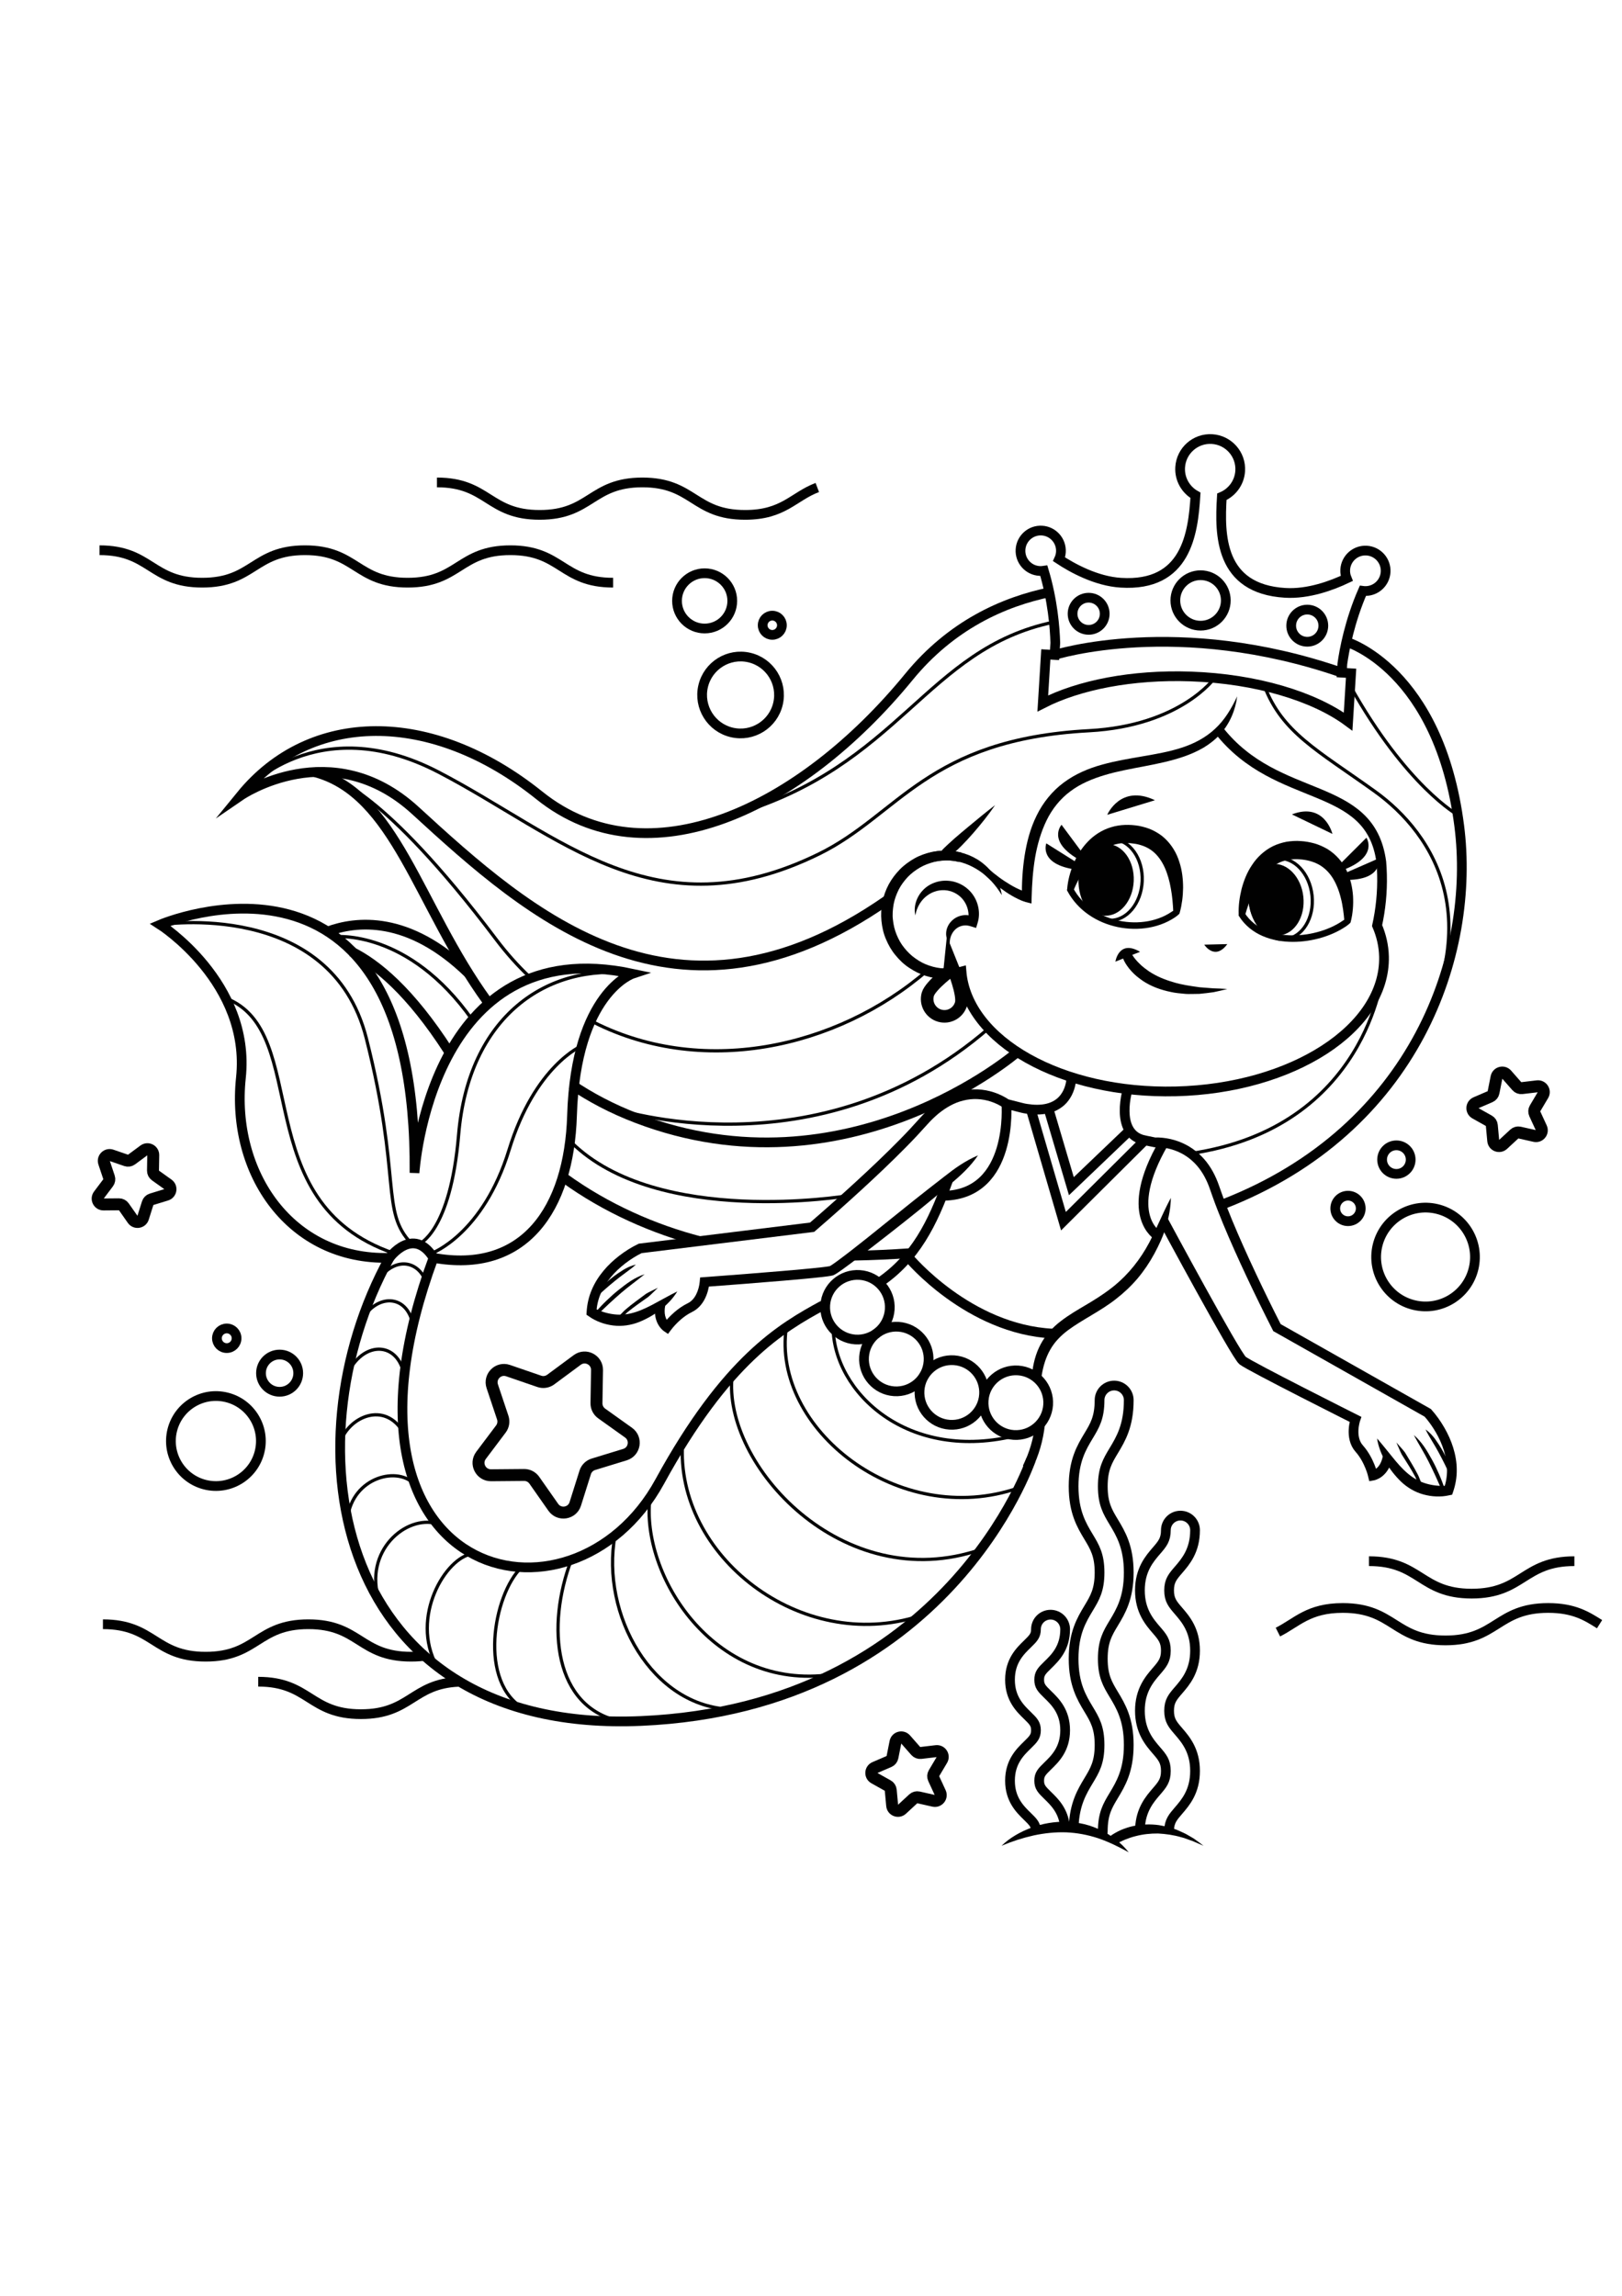 <?xml version="1.0" encoding="utf-8"?>
<!-- Generator: Adobe Illustrator 27.5.0, SVG Export Plug-In . SVG Version: 6.00 Build 0)  -->
<svg xmlns="http://www.w3.org/2000/svg" xmlns:xlink="http://www.w3.org/1999/xlink" viewBox="0 0 500 500" width="595" height="842" preserveAspectRatio="xMidYMid meet" data-scaled="true">
<g id="BACKGROUND">
	<rect style="fill:#FFFFFF;" width="500" height="500"/>
</g>
<g id="OBJECTS">
	<g>
		<g>
			<g>
				<path style="fill:#010101;" d="M349.065,232.329c-0.45,1.588-0.757,3.38-0.853,5.073c-0.094,1.704,0.021,3.409,0.517,4.886
					c0.491,1.482,1.391,2.639,2.679,3.292c0.319,0.17,0.669,0.294,1.023,0.416c0.38,0.093,0.718,0.186,1.202,0.278l2.708,0.553
					l-0.428-0.025c0.948-0.055,1.699-0.01,2.53,0.071c0.81,0.084,1.611,0.217,2.402,0.397c1.581,0.364,3.12,0.917,4.572,1.655
					c2.907,1.477,5.409,3.731,7.232,6.387c0.918,1.326,1.678,2.742,2.311,4.199c0.325,0.727,0.59,1.471,0.857,2.216l0.74,2.105
					c0.983,2.798,2.089,5.57,3.218,8.332c2.287,5.517,4.752,10.975,7.297,16.396c2.548,5.417,5.19,10.809,7.906,16.132l-0.595-0.618
					l46.482,26.266l0.212,0.12l0.139,0.154c1.591,1.766,2.84,3.57,3.991,5.538c1.132,1.956,2.082,4.034,2.76,6.223
					c0.679,2.184,1.092,4.487,1.095,6.817c0.031,2.33-0.388,4.671-1.15,6.876l-0.277,0.801l-0.826,0.165l0,0
					c-1.45,0.339-2.715,0.419-4.081,0.372c-1.343-0.044-2.683-0.263-3.991-0.625c-2.613-0.706-5.069-2.206-6.961-4.038
					c-1.875-1.851-3.457-3.89-4.707-6.095c-1.232-2.212-2.182-4.577-2.571-7.109c1.684,1.913,3.159,3.831,4.684,5.676
					c1.49,1.86,3.033,3.647,4.774,5.114c0.876,0.726,1.753,1.383,2.718,1.884c0.949,0.532,1.962,0.948,3.015,1.248
					c1.051,0.31,2.141,0.506,3.246,0.615c1.08,0.1,2.284,0.113,3.251,0.023l0,0l-1.102,0.966c0.645-1.881,1.005-3.858,0.977-5.856
					c-0.001-1.996-0.356-4.003-0.96-5.943c-0.602-1.943-1.457-3.825-2.492-5.611c-1.023-1.767-2.265-3.527-3.571-4.975l0.35,0.273
					l-46.482-26.267l-0.393-0.222l-0.202-0.396c-2.744-5.378-5.389-10.776-7.954-16.23c-2.56-5.453-5.042-10.947-7.356-16.528
					c-1.144-2.798-2.265-5.607-3.273-8.476l-0.754-2.145c-0.241-0.669-0.478-1.34-0.768-1.985c-0.563-1.296-1.231-2.537-2.023-3.682
					c-1.578-2.293-3.678-4.174-6.13-5.424c-1.226-0.623-2.532-1.093-3.878-1.404c-0.674-0.152-1.357-0.266-2.04-0.337
					c-0.662-0.071-1.417-0.098-1.968-0.066l-0.238,0.014l-0.19-0.039l-2.697-0.551c-0.419-0.079-0.973-0.214-1.482-0.349
					c-0.518-0.172-1.032-0.36-1.528-0.621c-0.992-0.509-1.902-1.242-2.603-2.121c-0.706-0.877-1.206-1.874-1.544-2.878
					c-0.671-2.022-0.772-4.057-0.67-6.014c0.122-1.978,0.429-3.834,0.979-5.783L349.065,232.329z"/>
			</g>
			<path style="fill:none;stroke:#010101;stroke-width:3;stroke-miterlimit:10;" d="M358.719,272.574
				c0,0,22.248,41.349,24.335,42.961c2.444,1.889,34.778,18.111,34.778,18.111s-1.926,5.556,1.185,9.037
				c3.111,3.482,4.222,8.296,4.222,8.296s3.498-0.607,4.49-5.637"/>
			<g>
				<path style="fill:#010101;" d="M437.598,354.885l-0.26-0.947c-0.086-0.322-0.186-0.514-0.348-0.865
					c-0.144-0.321-0.266-0.638-0.384-0.954c-0.122-0.315-0.236-0.56-0.394-0.859c-0.601-1.149-1.298-2.288-1.989-3.417l-2.123-3.372
					c-0.608-1.187-1.083-2.461-1.645-3.684c0.881,1.016,1.833,1.991,2.64,3.06l2.067,3.431c0.676,1.156,1.349,2.303,1.96,3.527
					c0.151,0.291,0.304,0.656,0.421,0.963c0.115,0.307,0.233,0.612,0.361,0.898c0.12,0.252,0.314,0.66,0.394,0.987l0.269,0.979
					L437.598,354.885z"/>
			</g>
			<g>
				<path style="fill:#010101;" d="M435.819,338.48c1.227,1.035,2.27,2.265,3.185,3.57c0.9,1.316,1.693,2.7,2.461,4.093
					c0.77,1.393,1.45,2.832,2.089,4.286c0.648,1.453,1.215,2.931,1.71,4.456l-0.941,0.338c-0.601-1.433-1.254-2.865-1.892-4.292
					c-0.651-1.424-1.347-2.824-2.035-4.228C438.99,343.896,437.328,341.299,435.819,338.48z"/>
			</g>
			<g>
				<path style="fill:#010101;" d="M439.443,336.758c1.16,0.812,2.121,1.847,2.951,2.961c0.809,1.129,1.574,2.293,2.251,3.504
					c0.694,1.202,1.304,2.448,1.882,3.706c0.585,1.258,1.081,2.545,1.511,3.879l-0.938,0.347c-0.552-1.226-1.158-2.453-1.739-3.676
					c-0.592-1.222-1.236-2.416-1.871-3.612c-0.643-1.193-1.329-2.359-2.036-3.514C440.76,339.186,440.05,338.043,439.443,336.758z"
					/>
			</g>
		</g>
		<g>
			<path style="fill:#010101;" d="M308.814,172.085c-1.848-3.08-4.146-5.603-6.876-7.455c-2.722-1.819-5.834-3.071-9.087-3.211
				c-1.616-0.079-3.241,0.058-4.81,0.415c-1.556,0.401-3.075,0.955-4.463,1.762c-1.377,0.815-2.677,1.772-3.779,2.937
				c-1.086,1.171-2.053,2.459-2.778,3.882c-0.696,1.431-1.264,2.929-1.555,4.496c-0.255,1.563-0.415,3.168-0.211,4.752
				c0.163,1.58,0.515,3.146,1.135,4.61c0.592,1.47,1.377,2.876,2.392,4.104c0.994,1.239,2.147,2.365,3.461,3.27
				c1.301,0.915,2.722,1.689,4.248,2.172c1.512,0.512,3.102,0.831,4.711,0.859c1.607,0.106,3.23-0.069,4.799-0.449l0.786,2.895
				c-1.832,0.524-3.746,0.835-5.661,0.767c-1.916,0.006-3.834-0.325-5.667-0.899c-1.849-0.544-3.587-1.429-5.186-2.5
				c-1.62-1.052-3.029-2.409-4.244-3.905c-1.238-1.485-2.21-3.184-2.944-4.971c-0.772-1.779-1.178-3.699-1.37-5.616
				c-0.371-3.843,0.403-7.801,2.235-11.205c0.909-1.706,2.097-3.245,3.432-4.627c1.35-1.376,2.928-2.506,4.598-3.45
				c1.683-0.936,3.526-1.54,5.391-1.959c1.88-0.372,3.801-0.475,5.699-0.324c3.791,0.316,7.522,1.76,10.38,4.229
				C306.313,165.099,308.327,168.508,308.814,172.085z"/>
		</g>
		<g>
			<path style="fill:#010101;" d="M282.164,178.319c-0.601-2.563,0.268-5.533,2.226-7.628c1.928-2.145,4.991-3.28,7.963-3.023
				c2.991,0.216,5.884,1.862,7.605,4.372c1.733,2.492,2.305,5.809,1.384,8.665l0,0.001l-0.446,1.492l-1.641-0.503
				c-0.757-0.232-1.422-0.339-2.163-0.243c-0.725,0.079-1.438,0.339-2.084,0.783c-0.628,0.456-1.208,1.071-1.594,1.866
				c-0.43,0.795-0.648,1.73-0.665,2.857c-0.779-0.81-1.167-2.043-1.087-3.27c0.073-1.232,0.602-2.49,1.499-3.443
				c0.87-0.979,2.112-1.668,3.441-1.905c1.314-0.264,2.795-0.018,3.918,0.634l-2.086,0.989v-0.001
				c0.402-2.114-0.056-4.292-1.229-6.02c-1.167-1.741-3.081-2.949-5.188-3.29c-2.12-0.342-4.395,0.203-6.218,1.579
				C283.961,173.587,282.616,175.741,282.164,178.319z"/>
		</g>
		<g>
			<path style="fill:#010101;" d="M318.301,318.722l0.734-0.283l-0.878,1.172c0.317-3.063,1.087-6.186,2.601-9.041
				c1.504-2.858,3.758-5.302,6.238-7.185c2.474-1.915,5.092-3.422,7.621-4.92c2.538-1.49,4.97-3.024,7.262-4.72
				c4.585-3.382,8.379-7.696,11.295-12.637c1.478-2.461,2.659-5.094,3.888-7.726c1.231-2.638,2.421-5.318,3.869-7.994
				c-0.05,3.042-0.627,6.012-1.497,8.9c-0.875,2.89-2.162,5.649-3.605,8.328c-1.45,2.677-3.168,5.234-5.145,7.591
				c-1.988,2.347-4.247,4.471-6.669,6.345c-4.828,3.792-10.369,6.336-14.848,9.663c-2.222,1.683-4.12,3.63-5.435,5.988
				c-1.339,2.339-2.144,5.019-2.602,7.807l-0.146,0.888l-0.732,0.284l-0.944,0.367L318.301,318.722z"/>
		</g>
		<path style="fill:none;stroke:#010101;stroke-width:3;stroke-miterlimit:10;" d="M292.19,260.117
			c-4.658,13.032-10.099,24.028-21.293,31.485"/>
		<g>
			<path style="fill:#010101;" d="M381.375,110.824c-0.529,4.173-2.231,8.364-5.215,11.635c-1.467,1.645-3.233,3.016-5.108,4.154
				c-1.894,1.111-3.897,1.989-5.931,2.709c-8.173,2.838-16.645,3.408-24.433,5.721c-3.88,1.15-7.606,2.683-10.731,5.044
				c-3.141,2.326-5.626,5.438-7.351,8.994c-1.725,3.556-2.847,7.455-3.533,11.456c-0.666,4.009-0.963,8.107-1.059,12.222
				l-0.044,1.913l-1.794-0.456l0,0c-0.908-0.265-1.538-0.551-2.251-0.883c-0.692-0.323-1.351-0.685-2.003-1.055
				c-1.295-0.751-2.516-1.591-3.694-2.475c-1.185-0.877-2.294-1.838-3.384-2.81c-1.082-0.982-2.114-2.011-3.122-3.059l1.392-1.399
				c1.036,0.954,2.089,1.885,3.18,2.764c1.099,0.867,2.208,1.719,3.372,2.476c1.158,0.765,2.344,1.479,3.564,2.093
				c0.612,0.3,1.227,0.591,1.848,0.836c0.595,0.245,1.3,0.485,1.774,0.591h0l-1.838,1.457c-0.059-4.236,0.175-8.499,0.822-12.742
				c0.669-4.231,1.751-8.484,3.715-12.436c1.922-3.953,4.794-7.557,8.385-10.196c3.577-2.667,7.702-4.39,11.839-5.517
				c4.145-1.152,8.324-1.834,12.428-2.547c4.102-0.706,8.173-1.398,12.016-2.651c3.845-1.23,7.413-3.101,10.305-5.807
				C377.462,118.179,379.586,114.645,381.375,110.824z"/>
		</g>
		<path style="fill:none;stroke:#010101;stroke-width:3.877;stroke-miterlimit:10;" d="M286.011,202.647
			c-0.809,2.832,0.831,5.784,3.663,6.593s5.784-0.831,6.593-3.663c0.809-2.832-2.442-10.867-2.442-10.867
			S286.82,199.815,286.011,202.647z"/>
		<g>
			<g>
				<path style="fill:#010101;" d="M378.333,201.019c-1.397,0.376-2.818,0.675-4.247,0.983c-1.437,0.22-2.892,0.366-4.355,0.516
					c-0.733,0.03-1.469,0.031-2.207,0.035c-0.737-0.012-1.48,0.048-2.219-0.039c-1.477-0.147-2.97-0.242-4.438-0.594
					c-2.935-0.608-5.876-1.623-8.478-3.337c-1.284-0.875-2.524-1.837-3.581-3.014c-0.542-0.569-1.027-1.202-1.479-1.859
					c-0.212-0.345-0.442-0.663-0.628-1.035c-0.199-0.375-0.359-0.696-0.554-1.197l2.781-1.127c0.097,0.154,0.286,0.46,0.464,0.695
					c0.162,0.256,0.379,0.501,0.567,0.75c0.415,0.482,0.82,0.978,1.303,1.412c0.899,0.927,1.97,1.688,3.038,2.444
					c2.2,1.442,4.703,2.487,7.319,3.239c2.605,0.829,5.37,1.195,8.157,1.588l4.241,0.334
					C375.442,200.861,376.875,200.901,378.333,201.019z"/>
			</g>
			<path style="fill:#010101;" d="M351.431,189.554l-7.6,3.033C343.831,192.588,344.858,185.672,351.431,189.554z"/>
		</g>
		<path style="fill:#010101;" d="M378.333,187.182l-7.109,0.173C371.224,187.355,374.46,192.43,378.333,187.182z"/>
		<path style="fill:#010101;" d="M356.028,142.841l-14.71,4.489C341.318,147.33,345.383,137.764,356.028,142.841z"/>
		<path style="fill:#010101;" d="M398.245,147.206l12.493,6.016C410.739,153.222,408.321,143.3,398.245,147.206z"/>
		<path style="fill:none;stroke:#010101;stroke-width:3;stroke-miterlimit:10;" d="M375.721,121.268
			c18.098,23.074,46.698,15.119,50.087,40.627c0.108,1.295,0.179,2.601,0.211,3.918c0.131,5.382-0.407,10.623-1.516,15.656
			c1.305,3.039,2.048,6.229,2.128,9.531c0.537,22.082-28.206,40.692-64.198,41.566c-35.178,0.855-64.245-15.552-66.044-36.912
			c-1.39,0.377-2.838,0.615-4.342,0.652c-10.061,0.244-18.415-7.713-18.66-17.774c-0.244-10.061,7.713-18.415,17.774-18.66
			c1.689-0.041,3.322,0.167,4.884,0.56"/>
		<path style="fill:none;stroke:#010101;stroke-width:3;stroke-miterlimit:10;" d="M280.183,283.868
			c0,0,18.355,22.074,44.375,23.352"/>
		<path style="fill:none;stroke:#010101;stroke-width:3;stroke-miterlimit:10;" d="M320.581,335.306
			c-0.496,4.505-1.779,9-3.914,13.294"/>
		<path style="fill:none;stroke:#010101;stroke-width:3;stroke-miterlimit:10;" d="M317.766,346.167
			c0,0-25.575,76.286-120.094,80.434c-94.362,4.141-109.63-84.577-77.63-142.733c-30.518,0.807-48.889-26.156-45.778-55.489
			s-24.889-47.195-24.889-47.195s79.293-33.977,78.404,76.508c0,0,4.559-74.781,67.225-61.38c0,0-17.508,5.779-18.667,43.623
			c-0.889,29.037-14.815,48.985-42.713,43.934c-36.787,99.637,42.527,118.733,69.75,68.955
			c20.524-37.529,37.515-47.36,50.262-54.297"/>
		<g>
			<path style="fill:#010101;" d="M290.323,158.292c2.508-2.551,5.249-4.839,8.009-7.137c2.759-2.297,5.531-4.597,8.422-6.812
				c-2.053,3.008-4.316,5.843-6.697,8.575c-2.38,2.731-4.883,5.365-7.733,7.611L290.323,158.292z"/>
		</g>
		<path style="fill:none;stroke:#010101;stroke-width:3;stroke-miterlimit:10;" d="M323.922,78.67
			c-14.744,2.997-30.759,10.299-43.739,26.154c-33.474,40.889-80.585,63.286-113.919,36.532c-33.333-26.754-70.667-26.135-92,0
			c0,0,27.882-19.085,53.778,4.653c35.165,32.235,80.469,72.853,145.404,27.639"/>
		<path style="fill:none;stroke:#010101;stroke-width:3;stroke-miterlimit:10;" d="M176.152,230.438
			c5.886,3.981,12.52,7.5,20.073,10.386c65.15,24.889,117.379-20.368,117.379-20.368"/>
		<path style="fill:none;stroke:#010101;stroke-width:3;stroke-miterlimit:10;" d="M96.909,134.159
			c25.062,6.559,31.875,41.127,53.32,70.685"/>
		<g>
			<g>
				<path style="fill:none;stroke:#010101;stroke-width:3;stroke-miterlimit:10;" d="M320.424,72.183
					c0.461,0.028,0.911,0.002,1.35-0.066c2.734,9.131,3.397,17.596,3.534,22.208l-0.231,3.742l-2.693-0.166l-0.153,2.483
					l-0.755,12.247l-0.024,0.388c11.117-5.673,27.455-8.951,45.561-8.323c20.322,0.705,38.086,6.163,48.556,13.908l0.011-0.173
					l0.755-12.247l0.153-2.483l-2.862-0.176l0.169-2.751c0.596-4.247,2.234-13.113,6.324-22.466
					c0.133,0.017,0.266,0.037,0.402,0.045c3.438,0.212,6.396-2.403,6.608-5.841c0.212-3.438-2.403-6.396-5.841-6.608
					c-3.438-0.212-6.396,2.403-6.608,5.84c-0.06,0.97,0.112,1.899,0.458,2.741c-4.446,2.113-11.788,4.888-19.001,4.443
					c-20.171-1.243-20.226-17.753-19.491-29.604c3.14-1.326,5.432-4.332,5.656-7.965c0.315-5.11-3.572-9.508-8.683-9.823
					c-5.11-0.315-9.508,3.572-9.823,8.683c-0.226,3.666,1.717,6.957,4.717,8.645c-0.728,11.849-2.828,28.188-22.976,26.946
					c-7.676-0.473-15.047-4.58-19.073-7.236c0.316-0.684,0.519-1.434,0.568-2.231c0.212-3.438-2.403-6.396-5.841-6.608
					c-3.438-0.212-6.396,2.403-6.608,5.841C314.371,69.013,316.986,71.971,320.424,72.183z"/>
				<path style="fill:none;stroke:#010101;stroke-width:3;stroke-miterlimit:10;" d="M325.076,98.067
					c0,0,37.909-12.064,88.549,5.457"/>
			</g>
			<circle style="fill:none;stroke:#010101;stroke-width:3;stroke-miterlimit:10;" cx="370.091" cy="81.268" r="7.778"/>
			<path style="fill:none;stroke:#010101;stroke-width:3;stroke-miterlimit:10;" d="M407.931,89.046
				c0,2.735-2.217,4.953-4.953,4.953s-4.953-2.217-4.953-4.953s2.217-4.953,4.953-4.953S407.931,86.311,407.931,89.046z"/>
			<path style="fill:none;stroke:#010101;stroke-width:3;stroke-miterlimit:10;" d="M340.54,85.379c0,2.735-2.217,4.953-4.953,4.953
				c-2.735,0-4.953-2.217-4.953-4.953s2.217-4.953,4.953-4.953C338.323,80.426,340.54,82.644,340.54,85.379z"/>
		</g>
		<path style="fill:none;stroke:#010101;stroke-width:3;stroke-miterlimit:10;" d="M100.985,183.297
			c8.741-3.264,24.877-5.103,43.439,12.916"/>
		<path style="fill:none;stroke:#010101;stroke-width:3;stroke-miterlimit:10;" d="M138.306,220.194
			c-11.834-18.414-22.207-26.899-29.932-30.703"/>
		<path style="fill:none;stroke:#010101;stroke-width:3;stroke-miterlimit:10;" d="M215.938,278.784
			c-14.188-3.646-29.12-10.167-42.073-19.579"/>
		<path style="fill:none;stroke:#010101;stroke-width:3;stroke-miterlimit:10;" d="M280.578,282.429
			c-5.703,0.389-11.447,0.667-17.204,0.767"/>
		<path style="fill:none;stroke:#010101;stroke-width:3;stroke-miterlimit:10;" d="M415.034,94.018c0,0,28.563,8.341,34.786,56.684
			c5.078,39.452-13.237,93.546-72.795,116.647"/>
		<g>
			<g>
				<path style="fill:#010101;" d="M331.764,228.379c-0.018,0.723-0.095,1.264-0.205,1.877c-0.112,0.594-0.258,1.182-0.45,1.759
					c-0.384,1.152-0.927,2.276-1.676,3.285c-1.462,2.06-3.808,3.452-6.168,3.992c-2.381,0.565-4.739,0.476-7.009,0.123
					c-1.208-0.159-2.176-0.486-3.25-0.739l-3.155-0.805l-0.278-0.071l-0.268-0.195c-0.472-0.344-1.16-0.743-1.79-1.051
					c-0.65-0.319-1.326-0.592-2.014-0.821c-1.377-0.463-2.815-0.724-4.256-0.787c-2.887-0.119-5.778,0.622-8.363,2.043
					c-1.296,0.704-2.522,1.56-3.686,2.507c-1.143,0.978-2.241,2.022-3.254,3.163c-2.122,2.354-4.311,4.74-6.559,6.992
					c-4.479,4.555-9.108,8.93-13.797,13.234c-4.693,4.304-9.437,8.528-14.271,12.688l-0.34,0.293l-0.451,0.056l-52.99,6.526
					l0.428-0.119c-1.759,0.839-3.58,1.992-5.2,3.235c-1.638,1.255-3.148,2.667-4.446,4.234c-1.299,1.563-2.393,3.282-3.156,5.126
					c-0.789,1.836-1.211,3.8-1.333,5.785l-0.65-1.313h0c0.859,0.453,1.977,0.901,3.014,1.221c1.063,0.321,2.145,0.556,3.235,0.671
					c1.089,0.124,2.183,0.127,3.264-0.003c1.083-0.094,2.145-0.367,3.232-0.703c2.17-0.691,4.278-1.753,6.365-2.903
					c2.114-1.123,4.21-2.333,6.496-3.457c-1.326,2.191-3.108,4.015-5.091,5.589c-1.997,1.561-4.238,2.841-6.678,3.836
					c-2.448,0.97-5.291,1.418-7.976,1.073c-1.347-0.165-2.669-0.474-3.927-0.947c-1.28-0.478-2.419-1.035-3.629-1.902l0,0
					l-0.7-0.468l0.05-0.846c0.138-2.328,0.644-4.652,1.563-6.794c0.892-2.153,2.153-4.123,3.615-5.882
					c1.463-1.764,3.134-3.322,4.927-4.697c1.816-1.379,3.659-2.57,5.804-3.594l0.187-0.089l0.241-0.03l52.99-6.526l-0.791,0.348
					c4.789-4.121,9.528-8.34,14.191-12.617c4.663-4.28,9.263-8.629,13.686-13.127c2.237-2.242,4.339-4.535,6.467-6.895
					c1.096-1.233,2.3-2.382,3.57-3.466c1.297-1.057,2.682-2.026,4.176-2.837c2.972-1.637,6.446-2.55,9.913-2.401
					c1.728,0.075,3.445,0.39,5.076,0.937c0.817,0.271,1.616,0.594,2.391,0.974c0.79,0.396,1.492,0.778,2.302,1.369l-0.545-0.266
					l3.103,0.792c1.02,0.242,2.109,0.59,3.042,0.698c1.968,0.312,4.006,0.361,5.822-0.078c1.82-0.433,3.404-1.387,4.456-2.854
					c0.538-0.721,0.946-1.558,1.243-2.446c0.287-0.863,0.479-1.897,0.504-2.696H331.764z"/>
			</g>
			<g>
				<path style="fill:#010101;" d="M301.486,252.292c-2.375,3.469-5.347,6.21-8.453,8.786c-3.075,2.613-6.173,5.199-9.31,7.738
					c-6.277,5.075-12.64,10.037-19.073,14.944c-1.612,1.226-3.224,2.446-4.889,3.64l-1.275,0.889l-0.679,0.443
					c-0.255,0.153-0.436,0.285-0.914,0.492l-0.229,0.081l-0.118,0.025l-0.22,0.043l-0.441,0.084
					c-0.309,0.063-0.558,0.091-0.814,0.124c-0.512,0.064-1.034,0.142-1.537,0.193c-4.049,0.45-8.064,0.795-12.089,1.142
					c-8.047,0.683-16.089,1.303-24.14,1.901l1.388-1.409c-0.08,0.978-0.243,1.77-0.476,2.634c-0.232,0.845-0.546,1.678-0.955,2.485
					c-0.807,1.602-2.119,3.146-3.892,4.008c-1.299,0.641-2.477,1.446-3.587,2.421c-1.093,0.949-2.158,2.087-2.983,3.189
					l-0.879,1.174l-1.145-0.776c-0.29-0.196-0.41-0.305-0.58-0.46c-0.161-0.144-0.3-0.294-0.44-0.447
					c-0.269-0.309-0.518-0.631-0.721-0.976c-0.421-0.683-0.713-1.426-0.904-2.178c-0.18-0.754-0.254-1.514-0.249-2.257
					c-0.003-0.373,0.041-0.734,0.064-1.101l0.165-1.068l2.942,0.587l-0.126,0.811c-0.011,0.266-0.05,0.536-0.045,0.797
					c-0.003,0.525,0.049,1.034,0.162,1.514c0.123,0.475,0.301,0.924,0.546,1.321c0.116,0.203,0.26,0.382,0.406,0.552
					c0.074,0.08,0.15,0.165,0.226,0.23c0.06,0.063,0.188,0.154,0.158,0.137l-2.023,0.398c1.064-1.421,2.176-2.586,3.455-3.71
					c1.255-1.106,2.698-2.098,4.228-2.849c1.081-0.525,1.942-1.488,2.551-2.684c0.601-1.171,0.993-2.653,1.107-3.929l0.118-1.315
					l1.27-0.094c8.037-0.597,16.078-1.217,24.104-1.898c4.01-0.346,8.031-0.692,11.999-1.133c0.501-0.051,0.975-0.123,1.464-0.184
					c0.244-0.031,0.496-0.062,0.681-0.102l0.303-0.054l0.152-0.026l0.067-0.012c-0.018,0.002-0.036,0.006-0.053,0.013
					c-0.016,0.005,0.235-0.127,0.405-0.243l0.584-0.388l1.198-0.852c1.602-1.171,3.195-2.398,4.782-3.628
					c3.178-2.459,6.31-4.993,9.446-7.521l9.426-7.568c3.151-2.513,6.328-4.995,9.52-7.458
					C294.325,256.268,297.612,253.923,301.486,252.292z"/>
			</g>
			<g>
				<path style="fill:#010101;" d="M190.019,302.798l0.622-0.802c0.199-0.271,0.533-0.575,0.741-0.761
					c0.228-0.216,0.453-0.453,0.677-0.692c0.225-0.239,0.506-0.517,0.757-0.729c1.031-0.898,2.092-1.701,3.158-2.511l3.22-2.382
					c1.154-0.68,2.406-1.217,3.608-1.82c-0.986,0.915-1.911,1.912-2.927,2.777l-3.25,2.306c-1.07,0.78-2.149,1.566-3.143,2.398
					c-0.26,0.216-0.459,0.399-0.692,0.644c-0.231,0.247-0.464,0.493-0.72,0.735c-0.284,0.262-0.45,0.401-0.652,0.666l-0.602,0.776
					L190.019,302.798z"/>
			</g>
			<g>
				<path style="fill:#010101;" d="M198.725,288.92c-2.471,2.029-4.999,3.795-7.371,5.852c-1.172,1.035-2.35,2.064-3.495,3.131
					c-1.135,1.074-2.285,2.149-3.388,3.244l-0.74-0.672c1.041-1.22,2.129-2.369,3.282-3.465c1.146-1.1,2.325-2.17,3.568-3.163
					c1.242-0.994,2.503-1.97,3.838-2.843C195.762,290.147,197.195,289.408,198.725,288.92z"/>
			</g>
			<g>
				<path style="fill:#010101;" d="M196.033,285.944c-1.051,0.956-2.144,1.741-3.232,2.553c-1.094,0.797-2.174,1.613-3.224,2.47
					c-1.044,0.863-2.095,1.721-3.109,2.624c-1.004,0.909-2.033,1.811-3.011,2.733l-0.734-0.679c0.907-1.068,1.857-2.068,2.878-3.008
					c1.015-0.942,2.054-1.861,3.155-2.706c1.088-0.86,2.239-1.644,3.419-2.378C193.367,286.842,194.65,286.252,196.033,285.944z"/>
			</g>
		</g>
		<path style="fill:none;stroke:#010101;stroke-width:3;stroke-miterlimit:10;" d="M291.099,264.745
			c21.388-0.588,19.124-28.327,19.124-28.327"/>
		<polyline style="fill:none;stroke:#010101;stroke-width:3;stroke-miterlimit:10;" points="317.766,238.096 327.82,272.574 
			352.882,247.651 		"/>
		<path style="fill:none;stroke:#010101;stroke-width:3;stroke-miterlimit:10;" d="M358.719,248.413
			c-12.9,22.294-1.793,28.631-1.793,28.631"/>
		<g>
			<path style="fill:none;stroke:#010101;stroke-width:3;stroke-miterlimit:10;" d="M274.271,299.779
				c-0.38,5.49-5.138,9.633-10.628,9.253c-5.49-0.379-9.633-5.138-9.253-10.628c0.38-5.49,5.138-9.633,10.628-9.253
				C270.507,289.53,274.65,294.289,274.271,299.779z"/>
			<path style="fill:none;stroke:#010101;stroke-width:3;stroke-miterlimit:10;" d="M286.235,315.739
				c-0.379,5.49-5.138,9.633-10.628,9.253c-5.49-0.38-9.633-5.138-9.253-10.628c0.379-5.49,5.138-9.633,10.628-9.253
				C282.472,305.491,286.615,310.249,286.235,315.739z"/>
			<path style="fill:none;stroke:#010101;stroke-width:3;stroke-miterlimit:10;" d="M303.342,326.054
				c-0.38,5.49-5.138,9.633-10.628,9.253c-5.49-0.379-9.633-5.138-9.253-10.628c0.38-5.49,5.138-9.633,10.628-9.253
				C299.579,315.806,303.722,320.564,303.342,326.054z"/>
			<path style="fill:none;stroke:#010101;stroke-width:3;stroke-miterlimit:10;" d="M323.101,329.202
				c-0.38,5.49-5.138,9.633-10.628,9.253c-5.49-0.38-9.633-5.138-9.253-10.628c0.379-5.49,5.138-9.633,10.628-9.253
				C319.338,318.954,323.48,323.712,323.101,329.202z"/>
		</g>
		<polyline style="fill:none;stroke:#010101;stroke-width:3;stroke-miterlimit:10;" points="323.169,237.776 330.264,261.787 
			348.204,244.641 		"/>
		<path style="fill:none;stroke:#010101;stroke-width:3;stroke-miterlimit:10;" d="M120.042,283.868c0,0,7.314-9.992,13.583,0"/>
		<path style="fill:none;stroke:#010101;stroke-miterlimit:10;" d="M49.375,181.184c0,0,52.593-8.212,63.556,35.047
			c10.963,43.259,4.25,53.19,13.903,63.225"/>
		<path style="fill:none;stroke:#010101;stroke-miterlimit:10;" d="M69.566,203.842c26.92,10.314,6.139,62.859,51.752,78.587"/>
		<path style="fill:none;stroke:#010101;stroke-miterlimit:10;" d="M129.012,279.709c0,0,9.838-3.564,12.363-33.774
			c3.049-36.488,27.259-53.023,53.63-49.623"/>
		<path style="fill:none;stroke:#010101;stroke-miterlimit:10;" d="M179.34,218.53c0,0-14.409,6.031-22.409,32.051
			s-23.778,31.848-23.778,31.848"/>
		<path style="fill:none;stroke:#010101;stroke-miterlimit:10;" d="M75.32,140.099c0,0,22.204-25.494,59.833-5.94
			c37.63,19.553,66.755,50.011,117.277,25.251c24.648-12.08,33.374-35.31,83.256-37.993c28.29-1.522,38.724-16.246,38.724-16.246"/>
		<path style="fill:none;stroke:#010101;stroke-miterlimit:10;" d="M226.076,147.33c51.522-14.951,59.19-51.162,98.8-59.39"/>
		<path style="fill:none;stroke:#010101;stroke-miterlimit:10;" d="M181.592,210.537c34.152,18.095,76.226,8.977,104.213-15.168"/>
		<path style="fill:none;stroke:#010101;stroke-miterlimit:10;" d="M102.52,136.221c0,0,14.855,2.38,50.41,49.491
			c3.246,4.301,6.702,8.16,10.329,11.599"/>
		<path style="fill:none;stroke:#010101;stroke-miterlimit:10;" d="M189.076,237.776c0,0,62.757,21.193,115.676-24.621"/>
		<path style="fill:none;stroke:#010101;stroke-miterlimit:10;" d="M389.772,107.646c5.529,14.363,16.196,19.696,33.974,32.437
			c17.778,12.741,38.922,42.074,4.35,89.926"/>
		<path style="fill:none;stroke:#010101;stroke-miterlimit:10;" d="M103.321,184.903c0,0,22.495-2.432,42.275,25.633"/>
		<path style="fill:none;stroke:#010101;stroke-miterlimit:10;" d="M176.152,248.297c26.65,26.252,85.169,16.448,85.169,16.448"/>
		<path style="fill:none;stroke:#010101;stroke-miterlimit:10;" d="M367.091,251.703c54.284-7.99,59.098-55.391,59.098-55.391"/>
		<path style="fill:none;stroke:#010101;stroke-miterlimit:10;" d="M416.243,107.646c17.354,30.955,33.094,39.684,33.094,39.684"/>
		<g>
			<g>
				<path style="fill:#010101;" d="M363.521,177.874c-0.384,0.356-0.837,0.729-1.251,1.015c-0.35,0.221-0.694,0.452-1.049,0.662
					c-0.716,0.413-1.452,0.788-2.208,1.114c-1.513,0.65-3.097,1.115-4.706,1.413c-3.22,0.592-6.536,0.521-9.726-0.14
					c-3.188-0.663-6.267-1.928-8.965-3.795c-2.698-1.859-4.992-4.352-6.552-7.262l-0.173-0.324l0.075-0.352l0-0.001
					c0.209-2.656,0.896-5.138,1.878-7.609c1.027-2.434,2.42-4.807,4.359-6.85c1.911-2.051,4.445-3.734,7.278-4.576
					c2.828-0.888,5.822-0.89,8.585-0.428c1.418,0.296,2.849,0.665,4.206,1.32c1.344,0.656,2.646,1.464,3.747,2.495
					c2.22,2.049,3.72,4.669,4.53,7.312c0.873,2.642,1.147,5.328,1.153,7.943c-0.026,1.311-0.099,2.608-0.275,3.891
					c-0.087,0.641-0.193,1.278-0.314,1.912l-0.212,0.947l-0.118,0.473l-0.066,0.237l-0.035,0.121
					c-0.007,0.03-0.008,0.019-0.021,0.082C363.637,177.612,363.587,177.753,363.521,177.874z M361.793,176.866
					c-0.06,0.082-0.105,0.185-0.124,0.285c-0.007,0.025-0.003-0.025-0.005-0.033l-0.004-0.109l-0.011-0.223l-0.019-0.449
					l-0.058-0.902c-0.039-0.601-0.082-1.2-0.148-1.796c-0.126-1.191-0.264-2.371-0.488-3.527c-0.398-2.31-1.013-4.546-1.904-6.535
					c-0.904-1.99-2.103-3.694-3.602-4.928c-1.499-1.232-3.319-1.987-5.345-2.357c-1.046-0.161-2.102-0.297-3.123-0.255
					c-1.03-0.013-2.029,0.137-3.001,0.374c-1.953,0.457-3.754,1.468-5.414,2.826c-3.267,2.792-5.777,7.008-7.623,11.372v0
					l-0.098-0.675c1.405,2.619,3.47,4.868,5.928,6.564c2.458,1.702,5.291,2.869,8.233,3.481c2.944,0.611,6.009,0.673,8.955,0.131
					c1.472-0.272,2.912-0.696,4.279-1.283c0.683-0.294,1.344-0.632,1.986-1.001c0.318-0.188,0.625-0.396,0.938-0.592
					C361.37,177.069,361.544,176.971,361.793,176.866z"/>
			</g>
			<g>
				<path style="fill:#010101;" d="M327.229,150.411l7.098,9.563l-1.364,1.365C322.519,155.576,327.229,150.411,327.229,150.411z"/>
				<path style="fill:#010101;" d="M331.846,164.242c-11.823-1.58-9.309-8.103-9.309-8.103l10.084,6.335L331.846,164.242z"/>
			</g>
			
				<ellipse transform="matrix(0.042 -0.999 0.999 0.042 160.948 502.605)" style="fill:none;stroke:#010101;stroke-miterlimit:10;" cx="342.624" cy="167.354" rx="12.503" ry="9.574"/>
			<path style="fill:#010101;" d="M349.486,167.745c-0.258,6.095-4.25,10.875-8.916,10.678c-4.667-0.197-8.241-5.298-7.983-11.393
				c0.258-6.094,4.25-10.875,8.916-10.678C346.17,156.55,349.744,161.65,349.486,167.745z"/>
		</g>
		<g>
			<g>
				<path style="fill:#010101;" d="M416.258,180.621c-0.363,0.351-0.842,0.752-1.207,0.998c-0.33,0.215-0.651,0.448-0.989,0.648
					c-0.67,0.412-1.356,0.793-2.058,1.136c-1.403,0.691-2.859,1.256-4.345,1.711c-2.973,0.905-6.071,1.384-9.189,1.38
					c-3.111-0.015-6.27-0.522-9.197-1.776c-2.92-1.234-5.565-3.333-7.28-6.07l-0.183-0.292l0.031-0.33l0-0.001
					c-0.101-2.657,0.253-5.207,0.877-7.785c0.673-2.547,1.645-5.102,3.225-7.427c1.519-2.345,3.722-4.449,6.416-5.79
					c1.347-0.668,2.794-1.097,4.25-1.386c1.456-0.219,2.934-0.327,4.354-0.205c1.429,0.075,2.829,0.339,4.24,0.72
					c1.404,0.406,2.774,1.014,4.063,1.775c2.545,1.594,4.626,3.936,5.815,6.534c1.256,2.575,1.824,5.299,2.009,7.951
					c0.066,1.333,0.061,2.651-0.056,3.957c-0.059,0.652-0.141,1.301-0.238,1.945l-0.184,0.964l-0.105,0.482l-0.061,0.242
					l-0.032,0.124l-0.016,0.063C416.378,180.337,416.327,180.491,416.258,180.621z M414.517,179.636
					c-0.065,0.091-0.11,0.208-0.125,0.318l-0.004-0.053l-0.008-0.108l-0.018-0.222l-0.034-0.447l-0.091-0.897
					c-0.062-0.598-0.132-1.193-0.227-1.783c-0.178-1.179-0.387-2.343-0.69-3.469c-0.55-2.257-1.389-4.382-2.51-6.18
					c-1.139-1.799-2.597-3.197-4.321-4.153c-1.733-0.931-3.762-1.466-5.898-1.592c-1.06-0.118-2.076-0.011-3.081,0.085
					c-0.988,0.163-1.941,0.425-2.857,0.798c-1.806,0.793-3.451,2.064-4.854,3.736c-2.793,3.352-4.659,7.932-5.966,12.526l0,0
					l-0.152-0.622c1.494,2.377,3.77,4.197,6.384,5.306c2.614,1.122,5.517,1.6,8.412,1.613c2.901,0.005,5.815-0.445,8.597-1.293
					c1.39-0.425,2.748-0.953,4.044-1.592c0.649-0.317,1.279-0.668,1.891-1.043c0.31-0.182,0.598-0.393,0.899-0.588
					C414.161,179.794,414.274,179.73,414.517,179.636z"/>
			</g>
			<g>
				<path style="fill:#010101;" d="M421.214,154.398l-8.428,8.414l1.148,1.551C425.113,160.201,421.214,154.398,421.214,154.398z"/>
				<path style="fill:#010101;" d="M414.611,167.399c11.927,0.178,10.4-6.644,10.4-6.644l-10.907,4.782L414.611,167.399z"/>
			</g>
			<path style="fill:none;stroke:#010101;stroke-miterlimit:10;" d="M404.451,172.215c0.727,6.867-2.946,12.885-8.204,13.442
				c-5.258,0.557-10.11-4.558-10.838-11.425c-0.727-6.867,2.946-12.885,8.204-13.442
				C398.871,160.233,403.724,165.348,404.451,172.215z"/>
			<path style="fill:#010101;" d="M401.774,172.599c0.642,6.066-2.602,11.382-7.247,11.874c-4.645,0.492-8.931-4.027-9.573-10.093
				c-0.642-6.066,2.602-11.382,7.247-11.874C396.846,162.014,401.132,166.533,401.774,172.599z"/>
		</g>
		<path style="fill:none;stroke:#010101;stroke-miterlimit:10;" d="M242.391,305.276c-4.571,31.103,34.542,62.379,71.652,49.482"/>
		<path style="fill:none;stroke:#010101;stroke-miterlimit:10;" d="M225.691,320.135c-3.13,27.355,34.12,68.315,76.68,53.613"/>
		<path style="fill:none;stroke:#010101;stroke-miterlimit:10;" d="M210.411,340.787c-2.369,34.852,36.422,65.241,73.027,53.454"/>
		<path style="fill:none;stroke:#010101;stroke-miterlimit:10;" d="M200.37,357.738c-2.994,23.53,19.442,59.797,55.927,54.553"/>
		<path style="fill:none;stroke:#010101;stroke-miterlimit:10;" d="M189.562,369.471c-4.409,24.242,11.41,52.844,35.945,53.543"/>
		<path style="fill:none;stroke:#010101;stroke-miterlimit:10;" d="M176.152,376.844c-7.888,20.647-5.37,45.814,15.26,49.897"/>
		<path style="fill:none;stroke:#010101;stroke-miterlimit:10;" d="M160.781,379.224c-8.739,8.414-13.577,35.905,1.064,43.789"/>
		<path style="fill:none;stroke:#010101;stroke-miterlimit:10;" d="M256.82,305.087c0,19.929,22.889,42.292,57.223,33.352"/>
		<path style="fill:none;stroke:#010101;stroke-miterlimit:10;" d="M145.699,375.046c-8.324,1.111-19.337,19.531-11.052,34.654"/>
		<path style="fill:none;stroke:#010101;stroke-miterlimit:10;" d="M134.658,365.782c-9.431-2.737-22.717,8.378-17.778,23.784"/>
		<path style="fill:none;stroke:#010101;stroke-miterlimit:10;" d="M127.964,353.895c-4.922-5.96-19.253-2.667-20.866,10.298"/>
		<path style="fill:none;stroke:#010101;stroke-miterlimit:10;" d="M124.382,337.722c-5.784-9.898-16.909-4.861-19.513,3.065"/>
		<path style="fill:none;stroke:#010101;stroke-miterlimit:10;" d="M124.382,319.046c-2.34-9.556-12.67-9.378-17.283,0.644"/>
		<path style="fill:none;stroke:#010101;stroke-miterlimit:10;" d="M127.323,304.563c-1.837-9.851-11.499-9.497-15.779-1.452"/>
		<path style="fill:none;stroke:#010101;stroke-miterlimit:10;" d="M131.155,290.965c-1.891-5.363-8.458-8.094-14.397-0.673"/>
	</g>
	<g>
		<g>
			<path style="fill:none;stroke:#010101;stroke-width:3;stroke-miterlimit:10;" d="M330.976,459.195
				c0.267-7.009,2.572-10.837,4.619-14.237c1.875-3.113,3.355-5.571,3.355-10.964c0-5.393-1.48-7.851-3.355-10.964
				c-2.177-3.615-4.645-7.714-4.645-15.607c0-7.892,2.468-11.989,4.645-15.604c1.874-3.112,3.355-5.57,3.355-10.962
				s-1.48-7.85-3.355-10.962c-2.178-3.615-4.645-7.713-4.645-15.604s2.468-11.989,4.645-15.604c1.874-3.112,3.355-5.57,3.355-10.962
				c0-2.485,2.015-4.5,4.5-4.5c2.485,0,4.5,2.015,4.5,4.5c0,7.893-2.468,11.99-4.645,15.605c-1.874,3.112-3.355,5.57-3.355,10.961
				c0,5.392,1.481,7.85,3.355,10.962c2.178,3.615,4.645,7.713,4.645,15.604s-2.468,11.989-4.645,15.605
				c-1.874,3.112-3.355,5.57-3.355,10.962c0,5.393,1.481,7.851,3.356,10.964c2.177,3.615,4.644,7.714,4.644,15.606
				c0,7.893-2.468,11.991-4.644,15.606c-1.875,3.113-3.356,5.571-3.356,10.964c0,0.4-0.052,0.788-0.15,1.158"/>
		</g>
		<g>
			<path style="fill:none;stroke:#010101;stroke-width:3;stroke-miterlimit:10;" d="M351.408,459.712
				c0.251-5.77,3.024-8.986,5.073-11.363c1.813-2.104,2.908-3.372,2.908-6.339c0-2.966-1.095-4.234-2.907-6.338
				c-2.149-2.491-5.093-5.904-5.093-12.216c0-6.31,2.943-9.723,5.092-12.214c1.813-2.103,2.908-3.372,2.908-6.338
				c0-2.965-1.095-4.233-2.907-6.335c-2.149-2.492-5.093-5.904-5.093-12.215c0-6.31,2.943-9.721,5.093-12.212
				c1.813-2.102,2.907-3.369,2.907-6.332c0-2.485,2.015-4.5,4.5-4.5c2.485,0,4.5,2.015,4.5,4.5c0,6.309-2.943,9.72-5.093,12.211
				c-1.813,2.102-2.907,3.37-2.907,6.333c0,2.965,1.095,4.234,2.907,6.336c2.149,2.492,5.093,5.904,5.093,12.214
				c0,6.31-2.943,9.724-5.093,12.216c-1.813,2.102-2.907,3.371-2.907,6.336c0,2.967,1.095,4.235,2.908,6.339
				c2.148,2.491,5.092,5.904,5.092,12.215c0,6.311-2.943,9.725-5.093,12.216c-1.747,2.028-2.827,3.28-2.903,6.024"/>
		</g>
		<g>
			<path style="fill:none;stroke:#010101;stroke-width:3;stroke-miterlimit:10;" d="M319.327,460.115
				c-0.117-1.604-0.899-2.429-2.621-4.103c-2.264-2.201-5.363-5.215-5.363-11.005c0-5.79,3.1-8.804,5.363-11.005
				c1.876-1.823,2.637-2.64,2.637-4.552c0-1.911-0.761-2.728-2.637-4.551c-2.264-2.2-5.363-5.214-5.363-11.004
				c0-5.789,3.1-8.803,5.363-11.003c1.876-1.823,2.637-2.64,2.637-4.551c0-2.485,2.015-4.5,4.5-4.5c2.485,0,4.5,2.015,4.5,4.5
				c0,5.79-3.1,8.804-5.363,11.004c-1.876,1.823-2.637,2.64-2.637,4.55c0,1.911,0.761,2.728,2.637,4.551
				c2.264,2.2,5.363,5.214,5.363,11.004c0,5.79-3.1,8.804-5.363,11.005c-1.876,1.823-2.637,2.64-2.637,4.552
				c0,1.912,0.761,2.728,2.637,4.552c2.047,1.99,4.778,4.645,5.282,9.417"/>
		</g>
		<g>
			<path style="fill:#010101;" d="M308.734,465.065c2.587-2.502,5.808-4.31,9.219-5.585c3.418-1.286,7.127-1.906,10.84-1.814
				c1.857,0.06,3.707,0.325,5.513,0.753c1.805,0.443,3.545,1.107,5.205,1.9c3.287,1.663,6.205,3.952,8.439,6.765
				c-3.146-1.733-6.244-3.254-9.445-4.342c-3.212-1.052-6.493-1.674-9.824-1.814c-3.332-0.116-6.686,0.238-10.023,0.947
				C315.326,462.619,312.023,463.676,308.734,465.065z"/>
		</g>
		<g>
			<path style="fill:#010101;" d="M341.988,462.296c0.622-0.494,1.15-0.844,1.753-1.176c0.583-0.346,1.185-0.635,1.795-0.916
				c1.234-0.514,2.503-0.947,3.807-1.218c2.604-0.557,5.291-0.644,7.889-0.285c1.287,0.249,2.582,0.431,3.806,0.877
				c0.613,0.209,1.244,0.354,1.834,0.616l1.758,0.787c0.592,0.24,1.145,0.562,1.695,0.882c0.551,0.318,1.105,0.624,1.642,0.956
				c1.041,0.722,2.049,1.481,3.034,2.246c-1.172-0.472-2.283-1.022-3.429-1.479c-1.186-0.365-2.291-0.898-3.485-1.168
				c-2.341-0.679-4.725-1.005-7.078-1.135c-2.362-0.028-4.69,0.224-6.927,0.811c-1.127,0.26-2.209,0.666-3.281,1.079
				c-0.517,0.243-1.062,0.44-1.56,0.71c-0.501,0.24-1.026,0.558-1.417,0.784L341.988,462.296z"/>
		</g>
	</g>
	<g>
		
			<ellipse transform="matrix(0.226 -0.974 0.974 0.226 69.17 307.841)" style="fill:none;stroke:#010101;stroke-width:3;stroke-miterlimit:10;" cx="228.32" cy="110.389" rx="11.852" ry="11.852"/>
		<path style="fill:none;stroke:#010101;stroke-width:3;stroke-miterlimit:10;" d="M241.032,88.915c0,1.636-1.327,2.963-2.963,2.963
			s-2.963-1.326-2.963-2.963s1.327-2.963,2.963-2.963S241.032,87.278,241.032,88.915z"/>
		<circle style="fill:none;stroke:#010101;stroke-width:3;stroke-miterlimit:10;" cx="217.214" cy="81.401" r="8.516"/>
	</g>
	<g>
		<path style="fill:none;stroke:#010101;stroke-width:3;stroke-miterlimit:10;" d="M421.997,377.357c15.831,0,15.831,10,31.662,10
			c15.832,0,15.832-10,31.663-10"/>
		<path style="fill:none;stroke:#010101;stroke-width:3;stroke-miterlimit:10;" d="M393.93,399.211
			c5.897-2.963,9.404-7.436,19.992-7.436c15.831,0,15.831,10,31.662,10c15.833,0,15.833-10,31.666-10c7.917,0,11.875,2.5,15.833,5"
			/>
	</g>
	<g>
		<path style="fill:none;stroke:#010101;stroke-width:3;stroke-miterlimit:10;" d="M30.678,65.792c15.831,0,15.831,10,31.662,10
			c15.832,0,15.832-10,31.663-10c15.831,0,15.831,10,31.662,10c15.833,0,15.833-10,31.667-10c15.833,0,15.833,10,31.666,10"/>
		<path style="fill:none;stroke:#010101;stroke-width:3;stroke-miterlimit:10;" d="M134.692,44.898c15.831,0,15.831,10,31.662,10
			c15.831,0,15.831-10,31.663-10c15.831,0,15.831,10,31.662,10c11.875,0,14.844-5.625,22.265-8.438"/>
	</g>
	<g>
		<path style="fill:none;stroke:#010101;stroke-width:3;stroke-miterlimit:10;" d="M31.73,396.792c15.831,0,15.831,10,31.662,10
			c15.832,0,15.832-10,31.663-10c15.831,0,15.831,10,31.662,10c1.84,0,3.467-0.135,4.929-0.374"/>
		<path style="fill:none;stroke:#010101;stroke-width:3;stroke-miterlimit:10;" d="M79.604,414.502c15.831,0,15.831,10,31.662,10
			c15.334,0,15.816-9.381,30.217-9.971"/>
	</g>
	<g>
		
			<ellipse transform="matrix(0.228 -0.974 0.974 0.228 62.76 646.913)" style="fill:none;stroke:#010101;stroke-width:3;stroke-miterlimit:10;" cx="439.443" cy="283.869" rx="15.223" ry="15.223"/>
		<path style="fill:none;stroke:#010101;stroke-width:3;stroke-miterlimit:10;" d="M419.463,268.646c0,2.17-1.759,3.929-3.929,3.929
			c-2.17,0-3.929-1.759-3.929-3.929c0-2.17,1.759-3.929,3.929-3.929C417.704,264.717,419.463,266.476,419.463,268.646z"/>
		<path style="fill:none;stroke:#010101;stroke-width:3;stroke-miterlimit:10;" d="M434.857,253.597
			c0,2.432-1.971,4.403-4.403,4.403c-2.431,0-4.403-1.971-4.403-4.403c0-2.432,1.971-4.403,4.403-4.403
			C432.885,249.195,434.857,251.166,434.857,253.597z"/>
	</g>
	<g>
		
			<ellipse transform="matrix(0.242 -0.97 0.97 0.242 -279.86 322.568)" style="fill:none;stroke:#010101;stroke-width:3;stroke-miterlimit:10;" cx="66.639" cy="340.503" rx="13.869" ry="13.869"/>
		<path style="fill:none;stroke:#010101;stroke-width:3;stroke-miterlimit:10;" d="M91.933,319.41c0,3.169-2.569,5.739-5.739,5.739
			s-5.739-2.569-5.739-5.739c0-3.169,2.569-5.739,5.739-5.739S91.933,316.241,91.933,319.41z"/>
		<path style="fill:none;stroke:#010101;stroke-width:3;stroke-miterlimit:10;" d="M72.926,308.657c0,1.673-1.356,3.029-3.028,3.029
			s-3.028-1.356-3.028-3.029s1.356-3.029,3.028-3.029S72.926,306.984,72.926,308.657z"/>
	</g>
	<path style="fill:none;stroke:#010101;stroke-width:3.685;stroke-miterlimit:10;" d="M170.556,360.751l-5.843-8.336
		c-0.722-1.03-1.906-1.64-3.164-1.629l-10.18,0.088c-3.169,0.027-4.994-3.591-3.088-6.123l6.122-8.133
		c0.757-1.005,0.971-2.319,0.571-3.512l-3.229-9.654c-1.005-3.006,1.872-5.859,4.869-4.829l9.627,3.309
		c1.19,0.409,2.505,0.206,3.517-0.542l8.184-6.054c2.548-1.885,6.151-0.03,6.097,3.139l-0.173,10.179
		c-0.021,1.258,0.578,2.447,1.602,3.177l8.287,5.913c2.58,1.841,1.929,5.84-1.101,6.769l-9.734,2.981
		c-1.203,0.369-2.148,1.306-2.527,2.506l-3.062,9.709C176.38,362.729,172.375,363.346,170.556,360.751z"/>
	<path style="fill:none;stroke:#010101;stroke-width:3.685;stroke-miterlimit:10;" d="M40.915,272.048l-2.741-3.911
		c-0.339-0.483-0.894-0.769-1.484-0.764l-4.776,0.041c-1.487,0.013-2.343-1.685-1.449-2.873l2.872-3.816
		c0.355-0.472,0.455-1.088,0.268-1.648l-1.515-4.529c-0.472-1.41,0.878-2.749,2.284-2.266l4.516,1.553
		c0.558,0.192,1.175,0.097,1.65-0.254l3.84-2.84c1.195-0.884,2.886-0.014,2.86,1.473l-0.081,4.775
		c-0.01,0.59,0.271,1.148,0.752,1.491l3.888,2.774c1.21,0.863,0.905,2.74-0.517,3.175l-4.566,1.399
		c-0.565,0.173-1.008,0.613-1.185,1.176l-1.437,4.555C43.647,272.976,41.768,273.266,40.915,272.048z"/>
	<path style="fill:none;stroke:#010101;stroke-width:3.685;stroke-miterlimit:10;" d="M287.802,451.205l-4.659-1.051
		c-0.576-0.13-1.179,0.032-1.612,0.433l-3.507,3.242c-1.092,1.009-2.867,0.329-3.004-1.152l-0.44-4.755
		c-0.055-0.588-0.395-1.111-0.91-1.4l-4.167-2.333c-1.297-0.726-1.199-2.625,0.167-3.213l4.387-1.888
		c0.542-0.233,0.935-0.719,1.05-1.298l0.931-4.684c0.29-1.458,2.126-1.951,3.107-0.834l3.152,3.588
		c0.39,0.444,0.973,0.667,1.559,0.598l4.743-0.562c1.477-0.175,2.513,1.419,1.753,2.697l-2.439,4.106
		c-0.302,0.508-0.334,1.131-0.087,1.667l2,4.337C290.448,450.054,289.252,451.532,287.802,451.205z"/>
	<path style="fill:none;stroke:#010101;stroke-width:3.685;stroke-miterlimit:10;" d="M473.089,246.316l-4.659-1.051
		c-0.576-0.13-1.179,0.032-1.612,0.433l-3.507,3.242c-1.092,1.009-2.867,0.329-3.004-1.152l-0.441-4.756
		c-0.054-0.588-0.395-1.111-0.91-1.4l-4.167-2.333c-1.297-0.726-1.199-2.625,0.167-3.213l4.387-1.889
		c0.542-0.233,0.935-0.719,1.05-1.298l0.931-4.684c0.29-1.458,2.126-1.951,3.107-0.834l3.151,3.588
		c0.39,0.444,0.973,0.667,1.559,0.598l4.743-0.562c1.476-0.175,2.513,1.419,1.753,2.697l-2.439,4.106
		c-0.302,0.508-0.334,1.131-0.087,1.667l2,4.337C475.735,245.165,474.539,246.643,473.089,246.316z"/>
</g>
</svg>
